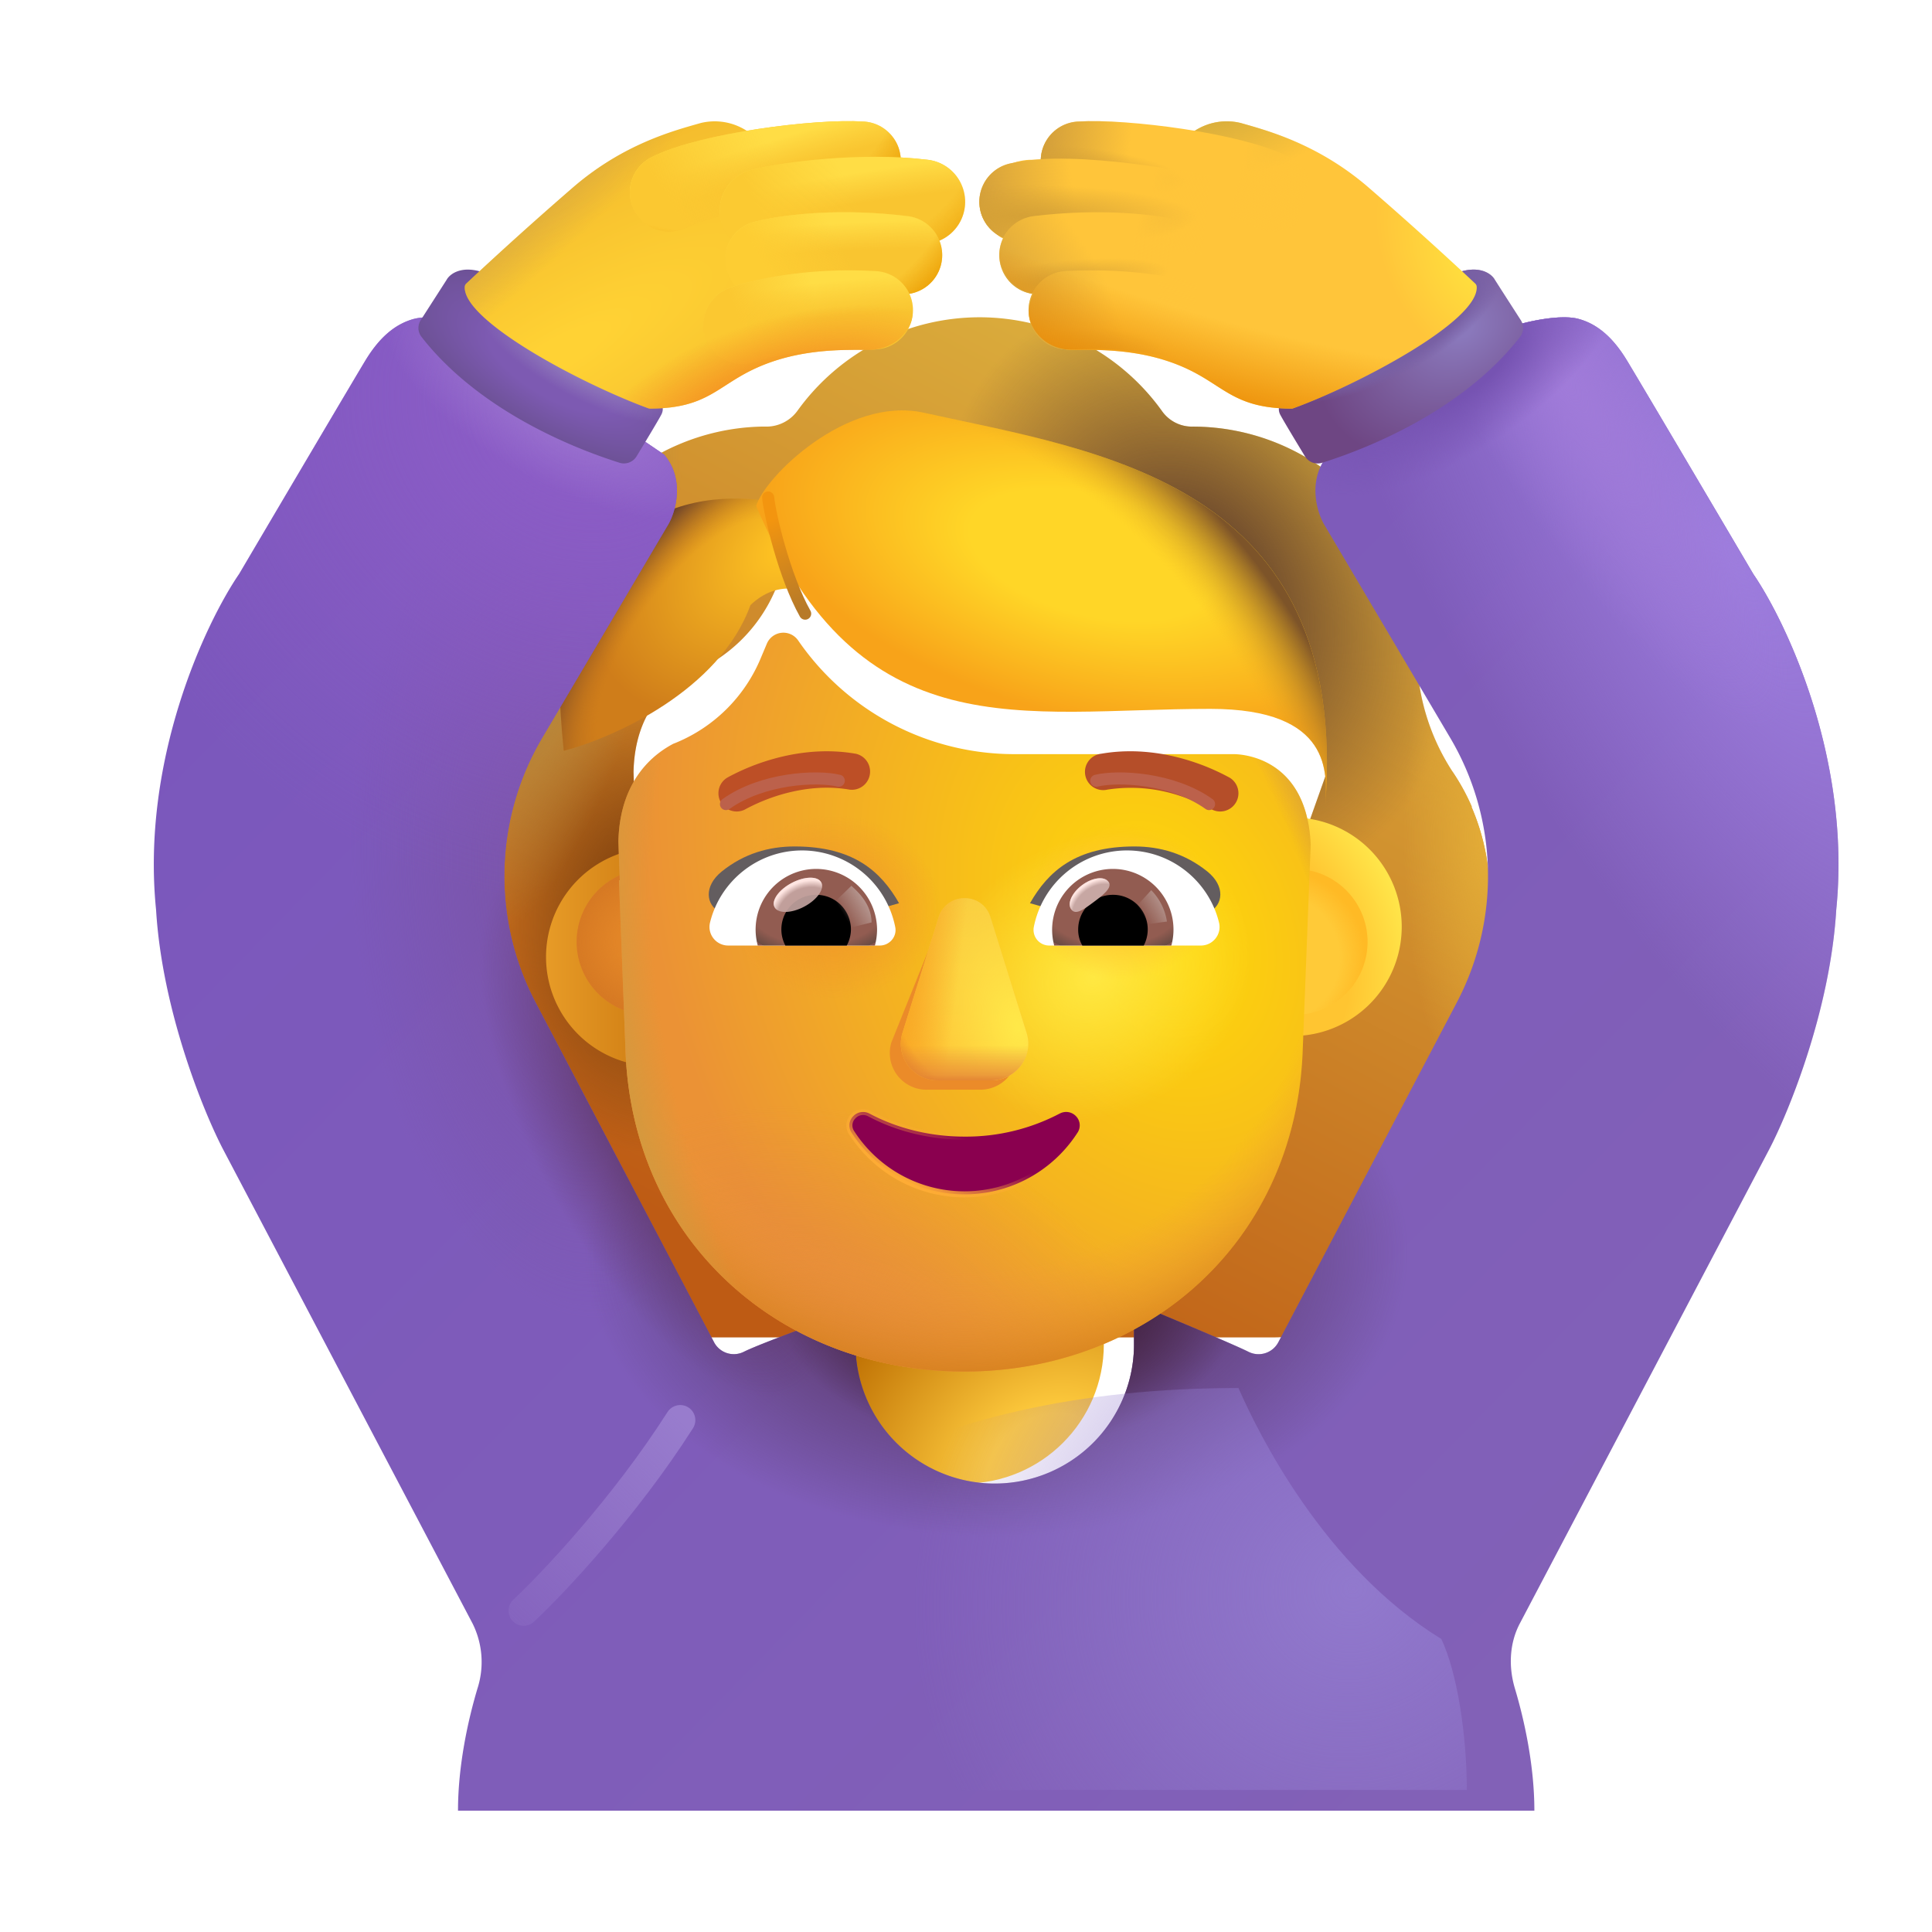 <svg width="32" height="32" fill="none" xmlns="http://www.w3.org/2000/svg"><g filter="url(#a)" fill-rule="evenodd" clip-rule="evenodd"><path d="M24.06 17.187c.24-.49.364-1.037.364-1.606 0-.526-.108-1.019-.302-1.469h.006a3.59 3.59 0 0 0-.316-.577l-.003-.003a3.645 3.645 0 0 1-.592-1.993v-.011a3.713 3.713 0 0 0-3.711-3.712.607.607 0 0 1-.513-.262 3.72 3.72 0 0 0-3.017-1.549 3.72 3.72 0 0 0-3.018 1.549.636.636 0 0 1-.512.262h-.096a3.713 3.713 0 0 0-3.616 3.712v.011c0 .706-.205 1.4-.592 1.993l-.003.004a3.712 3.712 0 0 0-.248 3.65c.08.16.08.354 0 .513a3.672 3.672 0 0 0-.364 1.583 3.615 3.615 0 0 0 3.62 3.62h9.656a3.615 3.615 0 0 0 3.621-3.62c0-.57-.136-1.105-.364-1.583a.579.579 0 0 1 0-.512ZM10.266 14.18h-.014l1.349 2.65c.138 3.153 1.369 0 4.375 0 3.005 0 4.316 3.51 4.455.357l1.278-3.598c-.06-1.4-1.076-1.498-1.278-1.498h-3.623c-1.43 0-2.78-.7-3.588-1.883a.297.297 0 0 0-.52.057l-.092.218a2.592 2.592 0 0 1-1.454 1.435c-.265.138-.888.551-.911 1.619l.011.344.012.299Z" fill="url(#b)"/><path d="M24.06 17.187c.24-.49.364-1.037.364-1.606 0-.526-.108-1.019-.302-1.469h.006a3.59 3.59 0 0 0-.316-.577l-.003-.003a3.645 3.645 0 0 1-.592-1.993v-.011a3.713 3.713 0 0 0-3.711-3.712.607.607 0 0 1-.513-.262 3.72 3.72 0 0 0-3.017-1.549 3.72 3.72 0 0 0-3.018 1.549.636.636 0 0 1-.512.262h-.096a3.713 3.713 0 0 0-3.616 3.712v.011c0 .706-.205 1.4-.592 1.993l-.003.004a3.712 3.712 0 0 0-.248 3.65c.08.16.08.354 0 .513a3.672 3.672 0 0 0-.364 1.583 3.615 3.615 0 0 0 3.62 3.62h9.656a3.615 3.615 0 0 0 3.621-3.62c0-.57-.136-1.105-.364-1.583a.579.579 0 0 1 0-.512ZM10.266 14.18h-.014l1.349 2.65c.138 3.153 1.369 0 4.375 0 3.005 0 4.316 3.51 4.455.357l1.278-3.598c-.06-1.4-1.076-1.498-1.278-1.498h-3.623c-1.43 0-2.78-.7-3.588-1.883a.297.297 0 0 0-.52.057l-.092.218a2.592 2.592 0 0 1-1.454 1.435c-.265.138-.888.551-.911 1.619l.011.344.012.299Z" fill="url(#c)"/><path d="M24.06 17.187c.24-.49.364-1.037.364-1.606 0-.526-.108-1.019-.302-1.469h.006a3.59 3.59 0 0 0-.316-.577l-.003-.003a3.645 3.645 0 0 1-.592-1.993v-.011a3.713 3.713 0 0 0-3.711-3.712.607.607 0 0 1-.513-.262 3.72 3.72 0 0 0-3.017-1.549 3.72 3.72 0 0 0-3.018 1.549.636.636 0 0 1-.512.262h-.096a3.713 3.713 0 0 0-3.616 3.712v.011c0 .706-.205 1.4-.592 1.993l-.003.004a3.712 3.712 0 0 0-.248 3.65c.08.16.08.354 0 .513a3.672 3.672 0 0 0-.364 1.583 3.615 3.615 0 0 0 3.62 3.62h9.656a3.615 3.615 0 0 0 3.621-3.62c0-.57-.136-1.105-.364-1.583a.579.579 0 0 1 0-.512ZM10.266 14.18h-.014l1.349 2.65c.138 3.153 1.369 0 4.375 0 3.005 0 4.316 3.51 4.455.357l1.278-3.598c-.06-1.4-1.076-1.498-1.278-1.498h-3.623c-1.43 0-2.78-.7-3.588-1.883a.297.297 0 0 0-.52.057l-.092.218a2.592 2.592 0 0 1-1.454 1.435c-.265.138-.888.551-.911 1.619l.011.344.012.299Z" fill="url(#d)"/><path d="M24.06 17.187c.24-.49.364-1.037.364-1.606 0-.526-.108-1.019-.302-1.469h.006a3.59 3.59 0 0 0-.316-.577l-.003-.003a3.645 3.645 0 0 1-.592-1.993v-.011a3.713 3.713 0 0 0-3.711-3.712.607.607 0 0 1-.513-.262 3.72 3.72 0 0 0-3.017-1.549 3.72 3.72 0 0 0-3.018 1.549.636.636 0 0 1-.512.262h-.096a3.713 3.713 0 0 0-3.616 3.712v.011c0 .706-.205 1.4-.592 1.993l-.003.004a3.712 3.712 0 0 0-.248 3.65c.08.16.08.354 0 .513a3.672 3.672 0 0 0-.364 1.583 3.615 3.615 0 0 0 3.62 3.62h9.656a3.615 3.615 0 0 0 3.621-3.62c0-.57-.136-1.105-.364-1.583a.579.579 0 0 1 0-.512ZM10.266 14.18h-.014l1.349 2.65c.138 3.153 1.369 0 4.375 0 3.005 0 4.316 3.51 4.455.357l1.278-3.598c-.06-1.4-1.076-1.498-1.278-1.498h-3.623c-1.43 0-2.78-.7-3.588-1.883a.297.297 0 0 0-.52.057l-.092.218a2.592 2.592 0 0 1-1.454 1.435c-.265.138-.888.551-.911 1.619l.011.344.012.299Z" fill="url(#e)"/><path d="M24.06 17.187c.24-.49.364-1.037.364-1.606 0-.526-.108-1.019-.302-1.469h.006a3.59 3.59 0 0 0-.316-.577l-.003-.003a3.645 3.645 0 0 1-.592-1.993v-.011a3.713 3.713 0 0 0-3.711-3.712.607.607 0 0 1-.513-.262 3.72 3.72 0 0 0-3.017-1.549 3.72 3.72 0 0 0-3.018 1.549.636.636 0 0 1-.512.262h-.096a3.713 3.713 0 0 0-3.616 3.712v.011c0 .706-.205 1.4-.592 1.993l-.003.004a3.712 3.712 0 0 0-.248 3.65c.08.16.08.354 0 .513a3.672 3.672 0 0 0-.364 1.583 3.615 3.615 0 0 0 3.62 3.62h9.656a3.615 3.615 0 0 0 3.621-3.62c0-.57-.136-1.105-.364-1.583a.579.579 0 0 1 0-.512ZM10.266 14.18h-.014l1.349 2.65c.138 3.153 1.369 0 4.375 0 3.005 0 4.316 3.51 4.455.357l1.278-3.598c-.06-1.4-1.076-1.498-1.278-1.498h-3.623c-1.43 0-2.78-.7-3.588-1.883a.297.297 0 0 0-.52.057l-.092.218a2.592 2.592 0 0 1-1.454 1.435c-.265.138-.888.551-.911 1.619l.011.344.012.299Z" fill="url(#f)"/></g><g filter="url(#g)"><path d="M10.47 8.834c.698-.622 1.706-.629 2.272-.528l.452 1.452c-.289-.044-.547.057-.764.264-.512 1.418-2.275 2.2-3.092 2.414-.17-1.678-.076-2.527 1.131-3.602Z" fill="url(#h)"/><path d="M10.47 8.834c.698-.622 1.706-.629 2.272-.528l.452 1.452c-.289-.044-.547.057-.764.264-.512 1.418-2.275 2.2-3.092 2.414-.17-1.678-.076-2.527 1.131-3.602Z" fill="url(#i)"/></g><g filter="url(#j)"><path d="M15.297 6.835c-1.274-.281-2.64 1.075-2.772 1.546 1.735 4.074 4.392 3.36 7.522 3.36 2.028 0 1.93 1.078 1.906 1.578.39-5.328-3.752-5.843-6.656-6.484Z" fill="url(#k)"/><path d="M15.297 6.835c-1.274-.281-2.64 1.075-2.772 1.546 1.735 4.074 4.392 3.36 7.522 3.36 2.028 0 1.93 1.078 1.906 1.578.39-5.328-3.752-5.843-6.656-6.484Z" fill="url(#l)"/></g><rect x="13.668" y="17.985" width="4.615" height="6.587" rx="2.307" fill="url(#m)"/><g filter="url(#n)"><path d="M6.367 5.28c.269-.07.742.028.945.085L10.5 7.53c.352.415.19.967.055 1.18L8.48 12.221a4.5 4.5 0 0 0-.11 4.382l2.96 5.634a.37.37 0 0 0 .492.152c.203-.101.82-.33 1.323-.515l.524-.195v.586a2.307 2.307 0 1 0 4.614 0v-.684c.672.276 1.662.692 1.894.808a.37.37 0 0 0 .493-.152l2.96-5.634a4.5 4.5 0 0 0-.11-4.382l-2.075-3.512c-.135-.213-.297-.765.055-1.18l3.188-2.164c.203-.057.676-.154.945-.086.336.086.594.329.812.688.175.287 1.47 2.48 2.094 3.539.563.823 1.625 3.088 1.375 5.563-.1 1.662-.781 3.338-1.11 3.968l-4.132 7.855c-.173.33-.187.719-.08 1.076.158.529.322 1.28.322 2.022H7.086c0-.743.164-1.493.322-2.022a1.432 1.432 0 0 0-.08-1.076l-4.133-7.855c-.328-.63-1.01-2.306-1.11-3.968-.25-2.476.813-4.74 1.376-5.563.625-1.06 1.919-3.252 2.094-3.54.218-.358.476-.6.812-.687Z" fill="url(#o)"/><path d="M6.367 5.28c.269-.07.742.028.945.085L10.5 7.53c.352.415.19.967.055 1.18L8.48 12.221a4.5 4.5 0 0 0-.11 4.382l2.96 5.634a.37.37 0 0 0 .492.152c.203-.101.82-.33 1.323-.515l.524-.195v.586a2.307 2.307 0 1 0 4.614 0v-.684c.672.276 1.662.692 1.894.808a.37.37 0 0 0 .493-.152l2.96-5.634a4.5 4.5 0 0 0-.11-4.382l-2.075-3.512c-.135-.213-.297-.765.055-1.18l3.188-2.164c.203-.057.676-.154.945-.086.336.086.594.329.812.688.175.287 1.47 2.48 2.094 3.539.563.823 1.625 3.088 1.375 5.563-.1 1.662-.781 3.338-1.11 3.968l-4.132 7.855c-.173.33-.187.719-.08 1.076.158.529.322 1.28.322 2.022H7.086c0-.743.164-1.493.322-2.022a1.432 1.432 0 0 0-.08-1.076l-4.133-7.855c-.328-.63-1.01-2.306-1.11-3.968-.25-2.476.813-4.74 1.376-5.563.625-1.06 1.919-3.252 2.094-3.54.218-.358.476-.6.812-.687Z" fill="url(#p)"/><path d="M6.367 5.28c.269-.07.742.028.945.085L10.5 7.53c.352.415.19.967.055 1.18L8.48 12.221a4.5 4.5 0 0 0-.11 4.382l2.96 5.634a.37.37 0 0 0 .492.152c.203-.101.82-.33 1.323-.515l.524-.195v.586a2.307 2.307 0 1 0 4.614 0v-.684c.672.276 1.662.692 1.894.808a.37.37 0 0 0 .493-.152l2.96-5.634a4.5 4.5 0 0 0-.11-4.382l-2.075-3.512c-.135-.213-.297-.765.055-1.18l3.188-2.164c.203-.057.676-.154.945-.086.336.086.594.329.812.688.175.287 1.47 2.48 2.094 3.539.563.823 1.625 3.088 1.375 5.563-.1 1.662-.781 3.338-1.11 3.968l-4.132 7.855c-.173.33-.187.719-.08 1.076.158.529.322 1.28.322 2.022H7.086c0-.743.164-1.493.322-2.022a1.432 1.432 0 0 0-.08-1.076l-4.133-7.855c-.328-.63-1.01-2.306-1.11-3.968-.25-2.476.813-4.74 1.376-5.563.625-1.06 1.919-3.252 2.094-3.54.218-.358.476-.6.812-.687Z" fill="url(#q)"/><path d="M6.367 5.28c.269-.07.742.028.945.085L10.5 7.53c.352.415.19.967.055 1.18L8.48 12.221a4.5 4.5 0 0 0-.11 4.382l2.96 5.634a.37.37 0 0 0 .492.152c.203-.101.82-.33 1.323-.515l.524-.195v.586a2.307 2.307 0 1 0 4.614 0v-.684c.672.276 1.662.692 1.894.808a.37.37 0 0 0 .493-.152l2.96-5.634a4.5 4.5 0 0 0-.11-4.382l-2.075-3.512c-.135-.213-.297-.765.055-1.18l3.188-2.164c.203-.057.676-.154.945-.086.336.086.594.329.812.688.175.287 1.47 2.48 2.094 3.539.563.823 1.625 3.088 1.375 5.563-.1 1.662-.781 3.338-1.11 3.968l-4.132 7.855c-.173.33-.187.719-.08 1.076.158.529.322 1.28.322 2.022H7.086c0-.743.164-1.493.322-2.022a1.432 1.432 0 0 0-.08-1.076l-4.133-7.855c-.328-.63-1.01-2.306-1.11-3.968-.25-2.476.813-4.74 1.376-5.563.625-1.06 1.919-3.252 2.094-3.54.218-.358.476-.6.812-.687Z" fill="url(#r)"/><path d="M6.367 5.28c.269-.07.742.028.945.085L10.5 7.53c.352.415.19.967.055 1.18L8.48 12.221a4.5 4.5 0 0 0-.11 4.382l2.96 5.634a.37.37 0 0 0 .492.152c.203-.101.82-.33 1.323-.515l.524-.195v.586a2.307 2.307 0 1 0 4.614 0v-.684c.672.276 1.662.692 1.894.808a.37.37 0 0 0 .493-.152l2.96-5.634a4.5 4.5 0 0 0-.11-4.382l-2.075-3.512c-.135-.213-.297-.765.055-1.18l3.188-2.164c.203-.057.676-.154.945-.086.336.086.594.329.812.688.175.287 1.47 2.48 2.094 3.539.563.823 1.625 3.088 1.375 5.563-.1 1.662-.781 3.338-1.11 3.968l-4.132 7.855c-.173.33-.187.719-.08 1.076.158.529.322 1.28.322 2.022H7.086c0-.743.164-1.493.322-2.022a1.432 1.432 0 0 0-.08-1.076l-4.133-7.855c-.328-.63-1.01-2.306-1.11-3.968-.25-2.476.813-4.74 1.376-5.563.625-1.06 1.919-3.252 2.094-3.54.218-.358.476-.6.812-.687Z" fill="url(#s)"/><path d="M6.367 5.28c.269-.07.742.028.945.085L10.5 7.53c.352.415.19.967.055 1.18L8.48 12.221a4.5 4.5 0 0 0-.11 4.382l2.96 5.634a.37.37 0 0 0 .492.152c.203-.101.82-.33 1.323-.515l.524-.195v.586a2.307 2.307 0 1 0 4.614 0v-.684c.672.276 1.662.692 1.894.808a.37.37 0 0 0 .493-.152l2.96-5.634a4.5 4.5 0 0 0-.11-4.382l-2.075-3.512c-.135-.213-.297-.765.055-1.18l3.188-2.164c.203-.057.676-.154.945-.086.336.086.594.329.812.688.175.287 1.47 2.48 2.094 3.539.563.823 1.625 3.088 1.375 5.563-.1 1.662-.781 3.338-1.11 3.968l-4.132 7.855c-.173.33-.187.719-.08 1.076.158.529.322 1.28.322 2.022H7.086c0-.743.164-1.493.322-2.022a1.432 1.432 0 0 0-.08-1.076l-4.133-7.855c-.328-.63-1.01-2.306-1.11-3.968-.25-2.476.813-4.74 1.376-5.563.625-1.06 1.919-3.252 2.094-3.54.218-.358.476-.6.812-.687Z" fill="url(#t)"/><path d="M6.367 5.28c.269-.07.742.028.945.085L10.5 7.53c.352.415.19.967.055 1.18L8.48 12.221a4.5 4.5 0 0 0-.11 4.382l2.96 5.634a.37.37 0 0 0 .492.152c.203-.101.82-.33 1.323-.515l.524-.195v.586a2.307 2.307 0 1 0 4.614 0v-.684c.672.276 1.662.692 1.894.808a.37.37 0 0 0 .493-.152l2.96-5.634a4.5 4.5 0 0 0-.11-4.382l-2.075-3.512c-.135-.213-.297-.765.055-1.18l3.188-2.164c.203-.057.676-.154.945-.086.336.086.594.329.812.688.175.287 1.47 2.48 2.094 3.539.563.823 1.625 3.088 1.375 5.563-.1 1.662-.781 3.338-1.11 3.968l-4.132 7.855c-.173.33-.187.719-.08 1.076.158.529.322 1.28.322 2.022H7.086c0-.743.164-1.493.322-2.022a1.432 1.432 0 0 0-.08-1.076l-4.133-7.855c-.328-.63-1.01-2.306-1.11-3.968-.25-2.476.813-4.74 1.376-5.563.625-1.06 1.919-3.252 2.094-3.54.218-.358.476-.6.812-.687Z" fill="url(#u)"/><path d="M6.367 5.28c.269-.07.742.028.945.085L10.5 7.53c.352.415.19.967.055 1.18L8.48 12.221a4.5 4.5 0 0 0-.11 4.382l2.96 5.634a.37.37 0 0 0 .492.152c.203-.101.82-.33 1.323-.515l.524-.195v.586a2.307 2.307 0 1 0 4.614 0v-.684c.672.276 1.662.692 1.894.808a.37.37 0 0 0 .493-.152l2.96-5.634a4.5 4.5 0 0 0-.11-4.382l-2.075-3.512c-.135-.213-.297-.765.055-1.18l3.188-2.164c.203-.057.676-.154.945-.086.336.086.594.329.812.688.175.287 1.47 2.48 2.094 3.539.563.823 1.625 3.088 1.375 5.563-.1 1.662-.781 3.338-1.11 3.968l-4.132 7.855c-.173.33-.187.719-.08 1.076.158.529.322 1.28.322 2.022H7.086c0-.743.164-1.493.322-2.022a1.432 1.432 0 0 0-.08-1.076l-4.133-7.855c-.328-.63-1.01-2.306-1.11-3.968-.25-2.476.813-4.74 1.376-5.563.625-1.06 1.919-3.252 2.094-3.54.218-.358.476-.6.812-.687Z" fill="url(#v)"/><path d="M6.367 5.28c.269-.07.742.028.945.085L10.5 7.53c.352.415.19.967.055 1.18L8.48 12.221a4.5 4.5 0 0 0-.11 4.382l2.96 5.634a.37.37 0 0 0 .492.152c.203-.101.82-.33 1.323-.515l.524-.195v.586a2.307 2.307 0 1 0 4.614 0v-.684c.672.276 1.662.692 1.894.808a.37.37 0 0 0 .493-.152l2.96-5.634a4.5 4.5 0 0 0-.11-4.382l-2.075-3.512c-.135-.213-.297-.765.055-1.18l3.188-2.164c.203-.057.676-.154.945-.086.336.086.594.329.812.688.175.287 1.47 2.48 2.094 3.539.563.823 1.625 3.088 1.375 5.563-.1 1.662-.781 3.338-1.11 3.968l-4.132 7.855c-.173.33-.187.719-.08 1.076.158.529.322 1.28.322 2.022H7.086c0-.743.164-1.493.322-2.022a1.432 1.432 0 0 0-.08-1.076l-4.133-7.855c-.328-.63-1.01-2.306-1.11-3.968-.25-2.476.813-4.74 1.376-5.563.625-1.06 1.919-3.252 2.094-3.54.218-.358.476-.6.812-.687Z" fill="url(#w)"/><path d="M6.367 5.28c.269-.07.742.028.945.085L10.5 7.53c.352.415.19.967.055 1.18L8.48 12.221a4.5 4.5 0 0 0-.11 4.382l2.96 5.634a.37.37 0 0 0 .492.152c.203-.101.82-.33 1.323-.515l.524-.195v.586a2.307 2.307 0 1 0 4.614 0v-.684c.672.276 1.662.692 1.894.808a.37.37 0 0 0 .493-.152l2.96-5.634a4.5 4.5 0 0 0-.11-4.382l-2.075-3.512c-.135-.213-.297-.765.055-1.18l3.188-2.164c.203-.057.676-.154.945-.086.336.086.594.329.812.688.175.287 1.47 2.48 2.094 3.539.563.823 1.625 3.088 1.375 5.563-.1 1.662-.781 3.338-1.11 3.968l-4.132 7.855c-.173.33-.187.719-.08 1.076.158.529.322 1.28.322 2.022H7.086c0-.743.164-1.493.322-2.022a1.432 1.432 0 0 0-.08-1.076l-4.133-7.855c-.328-.63-1.01-2.306-1.11-3.968-.25-2.476.813-4.74 1.376-5.563.625-1.06 1.919-3.252 2.094-3.54.218-.358.476-.6.812-.687Z" fill="url(#x)"/></g><path d="M7.397 4.635 6.97 5.3a.24.24 0 0 0 .01.278c.9 1.156 2.374 1.801 3.283 2.087a.244.244 0 0 0 .281-.107c.15-.248.354-.585.409-.69.069-.131-.029-.232-.086-.265L7.85 4.775l.125-.273c-.35-.106-.53.044-.578.133Z" fill="url(#y)"/><path d="M7.397 4.635 6.97 5.3a.24.24 0 0 0 .01.278c.9 1.156 2.374 1.801 3.283 2.087a.244.244 0 0 0 .281-.107c.15-.248.354-.585.409-.69.069-.131-.029-.232-.086-.265L7.85 4.775l.125-.273c-.35-.106-.53.044-.578.133Z" fill="url(#z)"/><path d="m24.76 4.635.428.666a.24.24 0 0 1-.01.278c-.899 1.156-2.373 1.801-3.283 2.087a.244.244 0 0 1-.28-.107c-.151-.248-.354-.585-.41-.69-.068-.131.03-.232.087-.265l3.015-1.829-.125-.273c.35-.106.531.044.578.133Z" fill="url(#A)"/><path d="m24.76 4.635.428.666a.24.24 0 0 1-.01.278c-.899 1.156-2.373 1.801-3.283 2.087a.244.244 0 0 1-.28-.107c-.151-.248-.354-.585-.41-.69-.068-.131.03-.232.087-.265l3.015-1.829-.125-.273c.35-.106.531.044.578.133Z" fill="url(#B)"/><path d="M9.515 3.084a60.682 60.682 0 0 0-1.79 1.611.08.08 0 0 0-.027.054c-.033.573 1.969 1.625 3.039 2.013.01.004.022.006.034.006.941-.005 1.104-.372 1.736-.664.726-.336 1.476-.309 1.867-.309.39 0 .602-.219.695-.414.064-.133.065-.316-.029-.523a.634.634 0 0 0 .442-.282.635.635 0 0 0 .056-.625c.156-.062.337-.304.313-.648-.038-.538-.563-.662-.782-.656h-.164c.013-.55-.585-.6-.814-.575l-1.717.098a.977.977 0 0 0-.766-.133c-.432.123-1.263.339-2.093 1.047Z" fill="url(#C)"/><path d="M9.515 3.084a60.682 60.682 0 0 0-1.79 1.611.08.08 0 0 0-.027.054c-.033.573 1.969 1.625 3.039 2.013.01.004.022.006.034.006.941-.005 1.104-.372 1.736-.664.726-.336 1.476-.309 1.867-.309.39 0 .602-.219.695-.414.064-.133.065-.316-.029-.523a.634.634 0 0 0 .442-.282.635.635 0 0 0 .056-.625c.156-.062.337-.304.313-.648-.038-.538-.563-.662-.782-.656h-.164c.013-.55-.585-.6-.814-.575l-1.717.098a.977.977 0 0 0-.766-.133c-.432.123-1.263.339-2.093 1.047Z" fill="url(#D)"/><path d="M22.643 3.084a60.796 60.796 0 0 1 1.79 1.611.08.08 0 0 1 .026.054c.033.573-1.968 1.625-3.038 2.013a.097.097 0 0 1-.034.006c-.941-.005-1.105-.372-1.736-.664-.727-.336-1.477-.309-1.867-.309-.391 0-.602-.219-.696-.414-.064-.133-.064-.316.03-.523a.634.634 0 0 1-.442-.282.635.635 0 0 1-.057-.625c-.156-.062-.336-.304-.312-.648.037-.538.562-.662.781-.656h.164c-.012-.55.585-.6.815-.575l1.716.098a.977.977 0 0 1 .766-.133c.432.123 1.263.339 2.094 1.047Z" fill="url(#E)"/><path d="M22.643 3.084a60.796 60.796 0 0 1 1.79 1.611.08.08 0 0 1 .026.054c.033.573-1.968 1.625-3.038 2.013a.097.097 0 0 1-.034.006c-.941-.005-1.105-.372-1.736-.664-.727-.336-1.477-.309-1.867-.309-.391 0-.602-.219-.696-.414-.064-.133-.064-.316.03-.523a.634.634 0 0 1-.442-.282.635.635 0 0 1-.057-.625c-.156-.062-.336-.304-.312-.648.037-.538.562-.662.781-.656h.164c-.012-.55.585-.6.815-.575l1.716.098a.977.977 0 0 1 .766-.133c.432.123 1.263.339 2.094 1.047Z" fill="url(#F)"/><g filter="url(#G)"><path d="M23.873 27.147c-1.95-1.2-3.036-3.417-3.36-4.157-5.174 0-9.28 1.97-10.406 6.657h14.188c0-.9-.156-1.938-.422-2.5Z" fill="url(#H)"/></g><g filter="url(#I)"><path d="M8.673 26.678c.48-.448 1.669-1.706 2.594-3.156" stroke="url(#J)" stroke-width=".5" stroke-linecap="round"/></g><path d="M11.082 3.186c.68-.344 2.469-.57 3.188-.524" stroke="#F9C530" stroke-width="1.3" stroke-linecap="round"/><path d="M11.082 3.186c.68-.344 2.469-.57 3.188-.524" stroke="url(#K)" stroke-width="1.3" stroke-linecap="round"/><path d="M11.082 3.186c.68-.344 2.469-.57 3.188-.524" stroke="url(#L)" stroke-width="1.3" stroke-linecap="round"/><path d="M11.082 3.186c.68-.344 2.469-.57 3.188-.524" stroke="url(#M)" stroke-width="1.3" stroke-linecap="round"/><path d="M21.076 3.186c-.68-.344-2.47-.57-3.188-.524" stroke="url(#N)" stroke-width="1.3" stroke-linecap="round"/><path d="M21.076 3.186c-.68-.344-2.47-.57-3.188-.524" stroke="url(#O)" stroke-width="1.3" stroke-linecap="round"/><path d="M21.076 3.186c-.68-.344-2.47-.57-3.188-.524" stroke="url(#P)" stroke-width="1.3" stroke-linecap="round"/><path d="M12.62 3.49c.43-.109 1.65-.273 2.666-.148" stroke="#F9C530" stroke-width="1.4" stroke-linecap="round"/><path d="M12.62 3.49c.43-.109 1.65-.273 2.666-.148" stroke="url(#Q)" stroke-width="1.4" stroke-linecap="round"/><path d="M12.62 3.49c.43-.109 1.65-.273 2.666-.148" stroke="url(#R)" stroke-width="1.4" stroke-linecap="round"/><path d="M12.62 3.49c.43-.109 1.65-.273 2.666-.148" stroke="url(#S)" stroke-width="1.4" stroke-linecap="round"/><path d="M20.126 3.608c-.43-.11-2.375-.477-3.255-.266" stroke="url(#T)" stroke-width="1.3" stroke-linecap="round"/><path d="M20.126 3.608c-.43-.11-2.375-.477-3.255-.266" stroke="url(#U)" stroke-width="1.3" stroke-linecap="round"/><path d="M20.126 3.608c-.43-.11-2.375-.477-3.255-.266" stroke="url(#V)" stroke-width="1.3" stroke-linecap="round"/><path d="M12.66 4.303c.43-.11 1.28-.203 2.296-.078" stroke="url(#W)" stroke-width="1.3" stroke-linecap="round"/><path d="M12.66 4.303c.43-.11 1.28-.203 2.296-.078" stroke="#F9C530" stroke-width="1.3" stroke-linecap="round"/><path d="M12.66 4.303c.43-.11 1.28-.203 2.296-.078" stroke="url(#X)" stroke-width="1.3" stroke-linecap="round"/><path d="M12.66 4.303c.43-.11 1.28-.203 2.296-.078" stroke="url(#Y)" stroke-width="1.3" stroke-linecap="round"/><path d="M12.66 4.303c.43-.11 1.28-.203 2.296-.078" stroke="url(#Z)" stroke-width="1.3" stroke-linecap="round"/><path d="M19.498 4.303c-.43-.11-1.281-.203-2.297-.078" stroke="url(#aa)" stroke-width="1.3" stroke-linecap="round"/><path d="M19.498 4.303c-.43-.11-1.281-.203-2.297-.078" stroke="url(#ab)" stroke-width="1.3" stroke-linecap="round"/><path d="M19.498 4.303c-.43-.11-1.281-.203-2.297-.078" stroke="url(#ac)" stroke-width="1.3" stroke-linecap="round"/><path d="M12.3 5.381c.274-.102 1.102-.305 2.172-.242" stroke="#F9C530" stroke-width="1.3" stroke-linecap="round"/><path d="M12.3 5.381c.274-.102 1.102-.305 2.172-.242" stroke="url(#ad)" stroke-width="1.3" stroke-linecap="round"/><path d="M12.3 5.381c.274-.102 1.102-.305 2.172-.242" stroke="url(#ae)" stroke-width="1.3" stroke-linecap="round"/><path d="M19.857 5.381c-.273-.102-1.101-.305-2.171-.242" stroke="url(#af)" stroke-width="1.3" stroke-linecap="round"/><path d="M19.857 5.381c-.273-.102-1.101-.305-2.171-.242" stroke="url(#ag)" stroke-width="1.3" stroke-linecap="round"/><path d="M19.857 5.381c-.273-.102-1.101-.305-2.171-.242" stroke="url(#ah)" stroke-width="1.3" stroke-linecap="round"/><path d="M22.643 3.084a60.796 60.796 0 0 1 1.79 1.611.08.08 0 0 1 .026.054c.033.573-1.968 1.625-3.038 2.013a.097.097 0 0 1-.034.006c-.941-.005-1.105-.372-1.736-.664-.727-.336-1.477-.309-1.867-.309-.391 0-.602-.219-.696-.414-.064-.133-.064-.316.03-.523a.634.634 0 0 1-.442-.282.635.635 0 0 1-.057-.625c-.156-.062-.336-.304-.312-.648.037-.538.562-.662.781-.656h.164c-.012-.55.585-.6.815-.575l1.716.098a.977.977 0 0 1 .766-.133c.432.123 1.263.339 2.094 1.047Z" fill="url(#ai)"/><path d="M9.515 3.084a60.682 60.682 0 0 0-1.79 1.611.08.08 0 0 0-.027.054c-.033.573 1.969 1.625 3.039 2.013.01.004.022.006.034.006.941-.005 1.104-.372 1.736-.664.726-.336 1.476-.309 1.867-.309.39 0 .602-.219.695-.414.064-.133.065-.316-.029-.523a.634.634 0 0 0 .442-.282.635.635 0 0 0 .056-.625c.156-.062.337-.304.313-.648-.038-.538-.563-.662-.782-.656h-.164c.013-.55-.585-.6-.814-.575l-1.717.098a.977.977 0 0 0-.766-.133c-.432.123-1.263.339-2.093 1.047Z" fill="url(#aj)"/><g filter="url(#ak)"><path d="M10.704 17.41a1.81 1.81 0 1 0 0-3.62 1.81 1.81 0 0 0 0 3.62Z" fill="url(#al)"/></g><g filter="url(#am)"><path d="M21.407 17.41a1.81 1.81 0 1 0 0-3.62 1.81 1.81 0 0 0 0 3.62Z" fill="url(#an)"/></g><g filter="url(#ao)"><path d="M21.407 16.809a1.209 1.209 0 1 0 0-2.417 1.209 1.209 0 0 0 0 2.417Z" fill="#FFCA38"/><path d="M21.407 16.809a1.209 1.209 0 1 0 0-2.417 1.209 1.209 0 0 0 0 2.417Z" fill="url(#ap)"/></g><g filter="url(#aq)"><path d="M10.726 16.809a1.209 1.209 0 1 0 0-2.417 1.209 1.209 0 0 0 0 2.417Z" fill="#E28527"/><path d="M10.726 16.809a1.209 1.209 0 1 0 0-2.417 1.209 1.209 0 0 0 0 2.417Z" fill="url(#ar)"/></g><g filter="url(#as)"><path d="M10.252 14.18h.014l-.012-.299-.011-.344c.023-1.068.646-1.48.911-1.619a.84.84 0 0 0 .058-.023 2.593 2.593 0 0 0 1.396-1.412l.092-.218a.297.297 0 0 1 .52-.057 4.346 4.346 0 0 0 3.588 1.883h3.623c.202 0 1.217.098 1.278 1.498l-.134 3.458c-.139 3.153-2.6 5.27-5.607 5.27-3.005 0-5.468-2.117-5.606-5.27l-.11-2.867Z" fill="url(#at)"/><path d="M10.252 14.18h.014l-.012-.299-.011-.344c.023-1.068.646-1.48.911-1.619a.84.84 0 0 0 .058-.023 2.593 2.593 0 0 0 1.396-1.412l.092-.218a.297.297 0 0 1 .52-.057 4.346 4.346 0 0 0 3.588 1.883h3.623c.202 0 1.217.098 1.278 1.498l-.134 3.458c-.139 3.153-2.6 5.27-5.607 5.27-3.005 0-5.468-2.117-5.606-5.27l-.11-2.867Z" fill="url(#au)"/><path d="M10.252 14.18h.014l-.012-.299-.011-.344c.023-1.068.646-1.48.911-1.619a.84.84 0 0 0 .058-.023 2.593 2.593 0 0 0 1.396-1.412l.092-.218a.297.297 0 0 1 .52-.057 4.346 4.346 0 0 0 3.588 1.883h3.623c.202 0 1.217.098 1.278 1.498l-.134 3.458c-.139 3.153-2.6 5.27-5.607 5.27-3.005 0-5.468-2.117-5.606-5.27l-.11-2.867Z" fill="url(#av)"/><path d="M10.252 14.18h.014l-.012-.299-.011-.344c.023-1.068.646-1.48.911-1.619a.84.84 0 0 0 .058-.023 2.593 2.593 0 0 0 1.396-1.412l.092-.218a.297.297 0 0 1 .52-.057 4.346 4.346 0 0 0 3.588 1.883h3.623c.202 0 1.217.098 1.278 1.498l-.134 3.458c-.139 3.153-2.6 5.27-5.607 5.27-3.005 0-5.468-2.117-5.606-5.27l-.11-2.867Z" fill="url(#aw)"/><path d="M10.252 14.18h.014l-.012-.299-.011-.344c.023-1.068.646-1.48.911-1.619a.84.84 0 0 0 .058-.023 2.593 2.593 0 0 0 1.396-1.412l.092-.218a.297.297 0 0 1 .52-.057 4.346 4.346 0 0 0 3.588 1.883h3.623c.202 0 1.217.098 1.278 1.498l-.134 3.458c-.139 3.153-2.6 5.27-5.607 5.27-3.005 0-5.468-2.117-5.606-5.27l-.11-2.867Z" fill="url(#ax)"/><path d="M10.252 14.18h.014l-.012-.299-.011-.344c.023-1.068.646-1.48.911-1.619a.84.84 0 0 0 .058-.023 2.593 2.593 0 0 0 1.396-1.412l.092-.218a.297.297 0 0 1 .52-.057 4.346 4.346 0 0 0 3.588 1.883h3.623c.202 0 1.217.098 1.278 1.498l-.134 3.458c-.139 3.153-2.6 5.27-5.607 5.27-3.005 0-5.468-2.117-5.606-5.27l-.11-2.867Z" fill="url(#ay)"/><path d="M10.252 14.18h.014l-.012-.299-.011-.344c.023-1.068.646-1.48.911-1.619a.84.84 0 0 0 .058-.023 2.593 2.593 0 0 0 1.396-1.412l.092-.218a.297.297 0 0 1 .52-.057 4.346 4.346 0 0 0 3.588 1.883h3.623c.202 0 1.217.098 1.278 1.498l-.134 3.458c-.139 3.153-2.6 5.27-5.607 5.27-3.005 0-5.468-2.117-5.606-5.27l-.11-2.867Z" fill="url(#az)"/></g><g filter="url(#aA)"><path d="m15.534 15.35-.769 1.913a.607.607 0 0 0 .586.786h.884c.415 0 .708-.399.586-.786l-.598-1.913c-.128-.424-.555-.424-.689 0Z" fill="#EB8B29"/></g><g filter="url(#aB)"><path d="m15.546 15.194-.598 1.913a.607.607 0 0 0 .585.787h.885c.415 0 .708-.4.586-.787l-.598-1.913c-.128-.424-.726-.424-.86 0Z" fill="url(#aC)"/><path d="m15.546 15.194-.598 1.913a.607.607 0 0 0 .585.787h.885c.415 0 .708-.4.586-.787l-.598-1.913c-.128-.424-.726-.424-.86 0Z" fill="url(#aD)"/><path d="m15.546 15.194-.598 1.913a.607.607 0 0 0 .585.787h.885c.415 0 .708-.4.586-.787l-.598-1.913c-.128-.424-.726-.424-.86 0Z" fill="url(#aE)"/><path d="m15.546 15.194-.598 1.913a.607.607 0 0 0 .585.787h.885c.415 0 .708-.4.586-.787l-.598-1.913c-.128-.424-.726-.424-.86 0Z" fill="url(#aF)"/></g><path d="m15.546 15.194-.598 1.913a.607.607 0 0 0 .585.787h.885c.415 0 .708-.4.586-.787l-.598-1.913c-.128-.424-.726-.424-.86 0Z" fill="url(#aG)"/><path d="m15.546 15.194-.598 1.913a.607.607 0 0 0 .585.787h.885c.415 0 .708-.4.586-.787l-.598-1.913c-.128-.424-.726-.424-.86 0Z" fill="url(#aH)"/><path d="M14.4 18.444a.224.224 0 0 0-.271.048.214.214 0 0 0-.023.27 2.224 2.224 0 0 0 3.74 0 .217.217 0 0 0-.023-.273.224.224 0 0 0-.27-.045h-.001a3.34 3.34 0 0 1-1.576.382c-.578 0-1.12-.139-1.576-.382Z" fill="#8A004F" stroke="url(#aI)" stroke-width=".1"/><g filter="url(#aJ)"><path d="M17.26 14.96c.3-.525.753-.94 1.73-.94.428 0 .84.119 1.208.415.302.244.261.557.027.674l-.625.357c-.734-.237-1.545-.269-2.34-.506Z" fill="#635D5F"/></g><g filter="url(#aK)"><path d="M14.691 14.96c-.299-.525-.753-.94-1.73-.94-.428 0-.84.119-1.207.415-.302.244-.262.557-.027.674l.625.357c.733-.237 1.544-.269 2.339-.506Z" fill="#635D5F"/></g><g filter="url(#aL)"><path d="m12.153 13.6-.005.003a.302.302 0 0 1-.31-.518h.002l.003-.003.01-.006.037-.02a3.669 3.669 0 0 1 .592-.248c.382-.122.917-.225 1.495-.123a.302.302 0 0 1-.105.594c-.45-.079-.88 0-1.207.104a3.087 3.087 0 0 0-.512.217Z" fill="#BD4F26"/></g><g filter="url(#aM)"><path fill-rule="evenodd" clip-rule="evenodd" d="m20.174 13.085-.155.26.155-.26a.302.302 0 0 1-.31.518l-.005-.003a3.091 3.091 0 0 0-.512-.217 2.555 2.555 0 0 0-1.207-.104.302.302 0 1 1-.105-.594c.578-.102 1.113 0 1.495.123a3.669 3.669 0 0 1 .628.268l.011.006.003.002.002.001Z" fill="#B54E29"/></g><path d="M18.666 14.086c.735 0 1.355.507 1.524 1.191.05.197-.1.384-.3.384h-2.511a.259.259 0 0 1-.256-.306 1.573 1.573 0 0 1 1.543-1.269Z" fill="#fff"/><path d="M18.433 14.392a1.004 1.004 0 0 1 .968 1.269h-1.94a1.008 1.008 0 0 1 .972-1.269Z" fill="url(#aN)"/><path d="M17.858 15.396c0-.32.256-.575.575-.575a.573.573 0 0 1 .511.84h-1.017a.52.52 0 0 1-.069-.265Z" fill="#000"/><g filter="url(#aO)"><path d="M18.36 14.604c.07.096-.079.213-.249.34-.17.127-.296.216-.367.12-.072-.095.008-.276.178-.403.17-.127.366-.152.437-.057Z" fill="#C7A7A3"/><path d="M18.36 14.604c.07.096-.079.213-.249.34-.17.127-.296.216-.367.12-.072-.095.008-.276.178-.403.17-.127.366-.152.437-.057Z" fill="url(#aP)"/></g><g filter="url(#aQ)"><path d="M19.328 15.264a.945.945 0 0 0-.26-.52l-.293.32.132.257.42-.057Z" fill="url(#aR)"/></g><path d="M13.286 14.086c-.735 0-1.356.507-1.525 1.191-.05.197.1.384.301.384h2.51c.16 0 .288-.146.256-.306a1.576 1.576 0 0 0-1.542-1.269Z" fill="#fff"/><path d="M13.518 14.392a1.004 1.004 0 0 0-.967 1.269h1.94a1.03 1.03 0 0 0 .036-.265 1.011 1.011 0 0 0-1.009-1.004Z" fill="url(#aS)"/><path d="M14.094 15.396a.573.573 0 0 0-.576-.575.573.573 0 0 0-.51.84h1.017a.571.571 0 0 0 .069-.265Z" fill="#000"/><g filter="url(#aT)"><path d="M14.436 15.278c0-.324-.264-.54-.335-.606l-.325.314.2.406.46-.114Z" fill="url(#aU)"/></g><g filter="url(#aV)" transform="rotate(-27.914 13.216 14.821)"><ellipse cx="13.216" cy="14.821" rx=".438" ry=".222" fill="#C7A7A3" fill-opacity=".9"/><ellipse cx="13.216" cy="14.821" rx=".438" ry=".222" fill="url(#aW)"/></g><g filter="url(#aX)"><path d="M18.158 12.931c.363-.088 1.265-.044 1.868.387" stroke="#BC614B" stroke-width=".2" stroke-linecap="round"/></g><g filter="url(#aY)"><path d="M13.893 12.931c-.363-.088-1.266-.044-1.869.387" stroke="#BC614B" stroke-width=".2" stroke-linecap="round"/></g><g filter="url(#aZ)"><path d="M12.723 8.24c.026.273.264 1.301.613 1.924" stroke="url(#ba)" stroke-width=".2" stroke-linecap="round"/></g><defs><radialGradient id="c" cx="0" cy="0" r="1" gradientUnits="userSpaceOnUse" gradientTransform="matrix(0 3.787 -2.538 0 10.428 16.079)"><stop offset=".333" stop-color="#8A4810"/><stop offset="1" stop-color="#8A4810" stop-opacity="0"/></radialGradient><radialGradient id="d" cx="0" cy="0" r="1" gradientUnits="userSpaceOnUse" gradientTransform="rotate(59.036 .475 22.544) scale(5.102 3.853)"><stop offset=".256" stop-color="#704C2D"/><stop offset="1" stop-color="#704C2D" stop-opacity="0"/></radialGradient><radialGradient id="e" cx="0" cy="0" r="1" gradientUnits="userSpaceOnUse" gradientTransform="rotate(104.928 .17 8.995) scale(5.353 1.693)"><stop stop-color="#AE8B45"/><stop offset="1" stop-color="#AE8B45" stop-opacity="0"/></radialGradient><radialGradient id="f" cx="0" cy="0" r="1" gradientUnits="userSpaceOnUse" gradientTransform="matrix(-1.425 0 0 -4.594 24.424 14.6)"><stop stop-color="#E4AD37"/><stop offset="1" stop-color="#E4AD37" stop-opacity="0"/></radialGradient><radialGradient id="h" cx="0" cy="0" r="1" gradientUnits="userSpaceOnUse" gradientTransform="matrix(-3.07 2.219 -1.347 -1.863 13.194 8.975)"><stop offset=".079" stop-color="#FFC423"/><stop offset="1" stop-color="#CF7D1A"/></radialGradient><radialGradient id="i" cx="0" cy="0" r="1" gradientUnits="userSpaceOnUse" gradientTransform="matrix(-1.484 -1.062 2.529 -3.533 11.53 10.647)"><stop offset=".555" stop-color="#B86C1B" stop-opacity="0"/><stop offset="1" stop-color="#4E302E"/></radialGradient><radialGradient id="k" cx="0" cy="0" r="1" gradientUnits="userSpaceOnUse" gradientTransform="rotate(104.389 5.48 11.616) scale(3.388 7.069)"><stop offset=".293" stop-color="#FFD627"/><stop offset=".796" stop-color="#F8A319"/></radialGradient><radialGradient id="l" cx="0" cy="0" r="1" gradientUnits="userSpaceOnUse" gradientTransform="matrix(5.219 -3.417 4.953 7.565 16.125 13.475)"><stop offset=".808" stop-color="#F1B31F" stop-opacity="0"/><stop offset="1" stop-color="#7D5429"/></radialGradient><radialGradient id="m" cx="0" cy="0" r="1" gradientUnits="userSpaceOnUse" gradientTransform="rotate(-129.643 14.383 8.104) scale(3.734 4.545)"><stop offset=".23" stop-color="#FFCC3E"/><stop offset="1" stop-color="#BD6E02"/></radialGradient><radialGradient id="p" cx="0" cy="0" r="1" gradientUnits="userSpaceOnUse" gradientTransform="matrix(0 4.719 -6.835 0 16 20.756)"><stop offset=".344" stop-color="#5C3669"/><stop offset="1" stop-color="#523961" stop-opacity="0"/></radialGradient><radialGradient id="q" cx="0" cy="0" r="1" gradientUnits="userSpaceOnUse" gradientTransform="rotate(150.852 12.96 8.252) scale(11.164 29.685)"><stop stop-color="#9D7DDE"/><stop offset=".435" stop-color="#9D7DDE" stop-opacity="0"/></radialGradient><radialGradient id="r" cx="0" cy="0" r="1" gradientUnits="userSpaceOnUse" gradientTransform="matrix(-4.5 .312 -.612 -8.809 8.985 14.584)"><stop stop-color="#7A53A4"/><stop offset=".821" stop-color="#7A53A4" stop-opacity="0"/></radialGradient><radialGradient id="s" cx="0" cy="0" r="1" gradientUnits="userSpaceOnUse" gradientTransform="matrix(-4.25 6.938 -7.497 -4.593 9.173 6.772)"><stop stop-color="#8E5DC8"/><stop offset="1" stop-color="#8E5DC8" stop-opacity="0"/></radialGradient><radialGradient id="t" cx="0" cy="0" r="1" gradientUnits="userSpaceOnUse" gradientTransform="rotate(120.342 2.473 5.772) scale(1.395 3.263)"><stop stop-color="#A07BD3"/><stop offset="1" stop-color="#A07BD3" stop-opacity="0"/></radialGradient><radialGradient id="u" cx="0" cy="0" r="1" gradientUnits="userSpaceOnUse" gradientTransform="matrix(-1.889 1.015 -2.424 -4.512 10.375 18.694)"><stop stop-color="#5B325E"/><stop offset=".96" stop-color="#5B325E" stop-opacity="0"/></radialGradient><radialGradient id="v" cx="0" cy="0" r="1" gradientUnits="userSpaceOnUse" gradientTransform="rotate(59.077 7.488 25.014) scale(7.315 1.73)"><stop stop-color="#A27CDA"/><stop offset="1" stop-color="#A27CDA" stop-opacity="0"/></radialGradient><radialGradient id="w" cx="0" cy="0" r="1" gradientUnits="userSpaceOnUse" gradientTransform="rotate(56.64 6.071 24.922) scale(1.36 3.26)"><stop offset=".342" stop-color="#7653B2"/><stop offset="1" stop-color="#7653B2" stop-opacity="0"/></radialGradient><radialGradient id="x" cx="0" cy="0" r="1" gradientUnits="userSpaceOnUse" gradientTransform="matrix(0 2.5 -3.844 0 16.218 21.506)"><stop offset=".4" stop-color="#3F203A"/><stop offset="1" stop-color="#3F203A" stop-opacity="0"/></radialGradient><radialGradient id="y" cx="0" cy="0" r="1" gradientUnits="userSpaceOnUse" gradientTransform="rotate(120.064 2.835 5.694) scale(1.362 3.444)"><stop offset=".356" stop-color="#7D5AB2"/><stop offset="1" stop-color="#654D88"/></radialGradient><radialGradient id="z" cx="0" cy="0" r="1" gradientUnits="userSpaceOnUse" gradientTransform="rotate(118.264 2.99 5.89) scale(.515 1.797)"><stop offset=".341" stop-color="#8F78BB"/><stop offset="1" stop-color="#8F78BB" stop-opacity="0"/></radialGradient><radialGradient id="A" cx="0" cy="0" r="1" gradientUnits="userSpaceOnUse" gradientTransform="rotate(145.763 11.276 6.464) scale(2.64 1.857)"><stop offset=".061" stop-color="#8A78BB"/><stop offset="1" stop-color="#6E4683"/></radialGradient><radialGradient id="B" cx="0" cy="0" r="1" gradientUnits="userSpaceOnUse" gradientTransform="matrix(1.967 -1.03 .406 .776 22.907 5.387)"><stop offset=".766" stop-color="#7860A4"/><stop offset="1" stop-color="#7860A4" stop-opacity="0"/></radialGradient><radialGradient id="C" cx="0" cy="0" r="1" gradientUnits="userSpaceOnUse" gradientTransform="rotate(-29.297 15.837 -14.733) scale(9.176 2.524)"><stop offset=".088" stop-color="#FFD234"/><stop offset="1" stop-color="#F4BC2D"/></radialGradient><radialGradient id="D" cx="0" cy="0" r="1" gradientUnits="userSpaceOnUse" gradientTransform="matrix(1.251 1.352 -6.091 5.634 8.078 2.829)"><stop offset=".258" stop-color="#D1A345"/><stop offset="1" stop-color="#D1A345" stop-opacity="0"/></radialGradient><radialGradient id="E" cx="0" cy="0" r="1" gradientUnits="userSpaceOnUse" gradientTransform="matrix(-2.568 1.57 -2.49 -4.072 24.46 4.389)"><stop stop-color="#FFE23E"/><stop offset=".469" stop-color="#FFC53A"/></radialGradient><radialGradient id="F" cx="0" cy="0" r="1" gradientUnits="userSpaceOnUse" gradientTransform="matrix(.272 1.156 -2.428 .571 20.11 1.85)"><stop stop-color="#D4AB3C"/><stop offset="1" stop-color="#D4AB3C" stop-opacity="0"/></radialGradient><radialGradient id="H" cx="0" cy="0" r="1" gradientUnits="userSpaceOnUse" gradientTransform="rotate(145.941 7.18 16.593) scale(7.393 7.044)"><stop stop-color="#9179CD"/><stop offset="1" stop-color="#9179CD" stop-opacity="0"/></radialGradient><radialGradient id="K" cx="0" cy="0" r="1" gradientUnits="userSpaceOnUse" gradientTransform="rotate(-107.313 7.85 -2.96) scale(1.339 9.907)"><stop offset=".586" stop-color="#FFD843" stop-opacity="0"/><stop offset="1" stop-color="#FFDD45"/></radialGradient><radialGradient id="M" cx="0" cy="0" r="1" gradientUnits="userSpaceOnUse" gradientTransform="rotate(45.373 5.591 13.928) scale(4.52 4.417)"><stop offset=".819" stop-color="#ECA107" stop-opacity="0"/><stop offset=".956" stop-color="#ECA107"/></radialGradient><radialGradient id="P" cx="0" cy="0" r="1" gradientUnits="userSpaceOnUse" gradientTransform="rotate(96.905 7.712 9.344) scale(.378 1.73)"><stop stop-color="#D5A136"/><stop offset="1" stop-color="#D5A136" stop-opacity="0"/></radialGradient><radialGradient id="Q" cx="0" cy="0" r="1" gradientUnits="userSpaceOnUse" gradientTransform="rotate(-99.381 8.81 -3.925) scale(1.242 7.994)"><stop offset=".586" stop-color="#FFD843" stop-opacity="0"/><stop offset="1" stop-color="#FFDD45"/></radialGradient><radialGradient id="S" cx="0" cy="0" r="1" gradientUnits="userSpaceOnUse" gradientTransform="rotate(58.926 5.7 12.316) scale(4.251 4.172)"><stop offset=".776" stop-color="#ECA107" stop-opacity="0"/><stop offset=".956" stop-color="#ECA107"/></radialGradient><radialGradient id="V" cx="0" cy="0" r="1" gradientUnits="userSpaceOnUse" gradientTransform="rotate(90.318 6.676 10.203) scale(.528 2.915)"><stop stop-color="#D5A136"/><stop offset="1" stop-color="#D5A136" stop-opacity="0"/></radialGradient><radialGradient id="W" cx="0" cy="0" r="1" gradientUnits="userSpaceOnUse" gradientTransform="matrix(-.211 -.906 8.051 -1.874 13.97 4.444)"><stop offset=".22" stop-color="#FFD843" stop-opacity="0"/><stop offset="1" stop-color="#FFDD45"/></radialGradient><radialGradient id="X" cx="0" cy="0" r="1" gradientUnits="userSpaceOnUse" gradientTransform="rotate(-93.122 9.156 -4.353) scale(.861 7.639)"><stop offset=".463" stop-color="#FFD843" stop-opacity="0"/><stop offset="1" stop-color="#FFDD45"/></radialGradient><radialGradient id="Z" cx="0" cy="0" r="1" gradientUnits="userSpaceOnUse" gradientTransform="matrix(1.891 2.594 -2.741 1.998 13.251 2.584)"><stop offset=".803" stop-color="#ECA107" stop-opacity="0"/><stop offset=".956" stop-color="#ECA107"/></radialGradient><radialGradient id="ac" cx="0" cy="0" r="1" gradientUnits="userSpaceOnUse" gradientTransform="matrix(.039 .352 -1.87 .208 17.485 4.686)"><stop stop-color="#D5A136"/><stop offset="1" stop-color="#D5A136" stop-opacity="0"/></radialGradient><radialGradient id="ad" cx="0" cy="0" r="1" gradientUnits="userSpaceOnUse" gradientTransform="rotate(-96.842 9.49 -2.956) scale(1.424 6.742)"><stop offset=".586" stop-color="#FFD843" stop-opacity="0"/><stop offset="1" stop-color="#FFDD45"/></radialGradient><radialGradient id="ah" cx="0" cy="0" r="1" gradientUnits="userSpaceOnUse" gradientTransform="rotate(86.738 5.755 12.547) scale(.649 1.456)"><stop stop-color="#D5A136"/><stop offset="1" stop-color="#D5A136" stop-opacity="0"/></radialGradient><radialGradient id="ai" cx="0" cy="0" r="1" gradientUnits="userSpaceOnUse" gradientTransform="rotate(104.241 9.588 9.809) scale(4.358 15.548)"><stop offset=".598" stop-color="#EB8B05" stop-opacity="0"/><stop offset=".936" stop-color="#EB8B05"/></radialGradient><radialGradient id="aj" cx="0" cy="0" r="1" gradientUnits="userSpaceOnUse" gradientTransform="rotate(-107.186 9 -1.338) scale(1.586 3.378)"><stop offset=".448" stop-color="#F59522"/><stop offset="1" stop-color="#F59522" stop-opacity="0"/></radialGradient><radialGradient id="an" cx="0" cy="0" r="1" gradientUnits="userSpaceOnUse" gradientTransform="matrix(2.8 -1.273 1.554 3.419 20.52 16.095)"><stop offset=".572" stop-color="#FFC531"/><stop offset=".905" stop-color="#FFE549"/></radialGradient><radialGradient id="ap" cx="0" cy="0" r="1" gradientUnits="userSpaceOnUse" gradientTransform="rotate(-20.298 54.895 -51.123) scale(1.468)"><stop offset=".71" stop-color="#FFBA25" stop-opacity="0"/><stop offset="1" stop-color="#FFBA25"/></radialGradient><radialGradient id="ar" cx="0" cy="0" r="1" gradientUnits="userSpaceOnUse" gradientTransform="matrix(-1.209 0 0 -1.156 10.726 15.6)"><stop offset=".415" stop-color="#D67923" stop-opacity="0"/><stop offset="1" stop-color="#D67923"/></radialGradient><radialGradient id="at" cx="0" cy="0" r="1" gradientUnits="userSpaceOnUse" gradientTransform="rotate(155.244 7.95 9.604) scale(8.058 10.785)"><stop stop-color="#FFDA08"/><stop offset="1" stop-color="#EB9235"/></radialGradient><radialGradient id="au" cx="0" cy="0" r="1" gradientUnits="userSpaceOnUse" gradientTransform="rotate(152.124 7.099 10.138) scale(2.685 2.278)"><stop stop-color="#FFE842"/><stop offset="1" stop-color="#FFE842" stop-opacity="0"/></radialGradient><radialGradient id="av" cx="0" cy="0" r="1" gradientUnits="userSpaceOnUse" gradientTransform="matrix(.942 -4.551 5.775 1.195 13.523 22.627)"><stop stop-color="#E4883F"/><stop offset="1" stop-color="#E4883F" stop-opacity="0"/></radialGradient><radialGradient id="aw" cx="0" cy="0" r="1" gradientUnits="userSpaceOnUse" gradientTransform="matrix(0 7.969 -8.011 0 15.976 14.725)"><stop offset=".741" stop-color="#F19A3A" stop-opacity="0"/><stop offset="1" stop-color="#CF7A16"/></radialGradient><radialGradient id="ax" cx="0" cy="0" r="1" gradientUnits="userSpaceOnUse" gradientTransform="matrix(-6.101 1.687 -2.905 -10.504 16.682 16.86)"><stop offset=".877" stop-color="#D4993E" stop-opacity="0"/><stop offset="1" stop-color="#D4993E"/></radialGradient><radialGradient id="ay" cx="0" cy="0" r="1" gradientUnits="userSpaceOnUse" gradientTransform="matrix(0 -1.295 1.589 0 18.565 14.525)"><stop stop-color="#FFBB31"/><stop offset="1" stop-color="#FFBB31" stop-opacity="0"/></radialGradient><radialGradient id="az" cx="0" cy="0" r="1" gradientUnits="userSpaceOnUse" gradientTransform="matrix(0 -1.53 1.754 0 13.818 14.623)"><stop stop-color="#F09429"/><stop offset="1" stop-color="#F09429" stop-opacity="0"/></radialGradient><radialGradient id="aD" cx="0" cy="0" r="1" gradientUnits="userSpaceOnUse" gradientTransform="rotate(-105.892 14.853 2.144) scale(2.866 1.64)"><stop offset=".017" stop-color="#FFE848"/><stop offset="1" stop-color="#FFE848" stop-opacity="0"/></radialGradient><radialGradient id="aH" cx="0" cy="0" r="1" gradientUnits="userSpaceOnUse" gradientTransform="matrix(-1.442 1.03 -1.38 -1.931 16.3 16.614)"><stop offset=".797" stop-color="#E2802F" stop-opacity="0"/><stop offset="1" stop-color="#E2802F"/></radialGradient><radialGradient id="aN" cx="0" cy="0" r="1" gradientUnits="userSpaceOnUse" gradientTransform="matrix(0 .913 -1.452 0 18.43 14.929)"><stop offset=".802" stop-color="#925C51"/><stop offset="1" stop-color="#694B43"/><stop offset="1" stop-color="#804D49"/><stop offset="1" stop-color="#85534D"/></radialGradient><radialGradient id="aP" cx="0" cy="0" r="1" gradientUnits="userSpaceOnUse" gradientTransform="matrix(-.261 -.336 .463 -.359 18.174 15.023)"><stop offset=".766" stop-color="#FFE6E2" stop-opacity="0"/><stop offset=".966" stop-color="#FFE6E2"/></radialGradient><radialGradient id="aS" cx="0" cy="0" r="1" gradientUnits="userSpaceOnUse" gradientTransform="matrix(0 .913 -1.452 0 13.52 14.929)"><stop offset=".802" stop-color="#925C51"/><stop offset="1" stop-color="#694B43"/><stop offset="1" stop-color="#804D49"/><stop offset="1" stop-color="#85534D"/></radialGradient><radialGradient id="aW" cx="0" cy="0" r="1" gradientUnits="userSpaceOnUse" gradientTransform="matrix(-.009 -.556 .668 -.01 13.198 15.175)"><stop offset=".766" stop-color="#FFE6E2" stop-opacity="0"/><stop offset=".966" stop-color="#FFE6E2"/></radialGradient><linearGradient id="b" x1="21.256" y1="7.778" x2="13.629" y2="22.404" gradientUnits="userSpaceOnUse"><stop stop-color="#DBAE3D"/><stop offset="1" stop-color="#BE5B14"/></linearGradient><linearGradient id="o" x1="22.825" y1="30.777" x2=".452" y2="8.828" gradientUnits="userSpaceOnUse"><stop stop-color="#8261B7"/><stop offset="1" stop-color="#7A56BD"/></linearGradient><linearGradient id="J" x1="11.267" y1="23.522" x2="7.298" y2="27.647" gradientUnits="userSpaceOnUse"><stop stop-color="#987CCD"/><stop offset="1" stop-color="#987CCD" stop-opacity="0"/></linearGradient><linearGradient id="L" x1="10.522" y1="3.629" x2="12.654" y2="2.265" gradientUnits="userSpaceOnUse"><stop offset=".249" stop-color="#FBC831"/><stop offset="1" stop-color="#FBC831" stop-opacity="0"/></linearGradient><linearGradient id="N" x1="18.298" y1="2.397" x2="21.642" y2="3.186" gradientUnits="userSpaceOnUse"><stop offset=".664" stop-color="#FFC53A"/><stop offset="1" stop-color="#FFC53A" stop-opacity="0"/></linearGradient><linearGradient id="O" x1="17.251" y1="2.444" x2="18.704" y2="2.588" gradientUnits="userSpaceOnUse"><stop stop-color="#D29E3B"/><stop offset="1" stop-color="#D29E3B" stop-opacity="0"/></linearGradient><linearGradient id="R" x1="12.267" y1="3.897" x2="14.049" y2="3.055" gradientUnits="userSpaceOnUse"><stop offset=".224" stop-color="#FBCA32"/><stop offset="1" stop-color="#FDCD33" stop-opacity="0"/></linearGradient><linearGradient id="T" x1="17.183" y1="3.104" x2="20.001" y2="3.444" gradientUnits="userSpaceOnUse"><stop offset=".664" stop-color="#FFC53A"/><stop offset="1" stop-color="#FFC53A" stop-opacity="0"/></linearGradient><linearGradient id="U" x1="16.173" y1="3.49" x2="17.798" y2="3.297" gradientUnits="userSpaceOnUse"><stop stop-color="#D29E3B"/><stop offset="1" stop-color="#D29E3B" stop-opacity="0"/></linearGradient><linearGradient id="Y" x1="12.228" y1="4.523" x2="13.705" y2="3.638" gradientUnits="userSpaceOnUse"><stop offset=".249" stop-color="#FDCD33"/><stop offset="1" stop-color="#FDCD33" stop-opacity="0"/></linearGradient><linearGradient id="aa" x1="17.421" y1="4.093" x2="19.358" y2="4.487" gradientUnits="userSpaceOnUse"><stop offset=".664" stop-color="#FFC53A"/><stop offset="1" stop-color="#FFC53A" stop-opacity="0"/></linearGradient><linearGradient id="ab" x1="16.298" y1="4.834" x2="17.789" y2="3.798" gradientUnits="userSpaceOnUse"><stop stop-color="#D29E3B"/><stop offset="1" stop-color="#D29E3B" stop-opacity="0"/></linearGradient><linearGradient id="ae" x1="11.892" y1="5.787" x2="13.626" y2="5.254" gradientUnits="userSpaceOnUse"><stop offset=".249" stop-color="#FBC831"/><stop offset="1" stop-color="#FBC831" stop-opacity="0"/></linearGradient><linearGradient id="af" x1="17.894" y1="4.994" x2="19.781" y2="5.191" gradientUnits="userSpaceOnUse"><stop offset=".664" stop-color="#FFC53A"/><stop offset="1" stop-color="#FFC53A" stop-opacity="0"/></linearGradient><linearGradient id="ag" x1="16.831" y1="6.36" x2="18.687" y2="5.699" gradientUnits="userSpaceOnUse"><stop stop-color="#D29E3B"/><stop offset="1" stop-color="#D29E3B" stop-opacity="0"/></linearGradient><linearGradient id="al" x1="8.893" y1="15.699" x2="12.223" y2="15.699" gradientUnits="userSpaceOnUse"><stop stop-color="#E79B27"/><stop offset="1" stop-color="#B96201"/></linearGradient><linearGradient id="aC" x1="15.976" y1="17.894" x2="15.976" y2="14.876" gradientUnits="userSpaceOnUse"><stop stop-color="#FFC134"/><stop offset="1" stop-color="#F8C73F"/></linearGradient><linearGradient id="aE" x1="14.798" y1="17.036" x2="15.76" y2="17.154" gradientUnits="userSpaceOnUse"><stop stop-color="#F8A322"/><stop offset="1" stop-color="#F8A322" stop-opacity="0"/></linearGradient><linearGradient id="aF" x1="15.976" y1="17.997" x2="15.976" y2="17.311" gradientUnits="userSpaceOnUse"><stop stop-color="#E48538"/><stop offset="1" stop-color="#E48538" stop-opacity="0"/></linearGradient><linearGradient id="aG" x1="16.064" y1="17.968" x2="16.064" y2="17.811" gradientUnits="userSpaceOnUse"><stop stop-color="#E2802F"/><stop offset="1" stop-color="#E2802F" stop-opacity="0"/></linearGradient><linearGradient id="aI" x1="15.155" y1="19.659" x2="15.665" y2="18.678" gradientUnits="userSpaceOnUse"><stop stop-color="#FEAC35"/><stop offset="1" stop-color="#FEAC35" stop-opacity="0"/></linearGradient><linearGradient id="aR" x1="19.306" y1="14.989" x2="18.953" y2="15.207" gradientUnits="userSpaceOnUse"><stop stop-color="#B4948D"/><stop offset="1" stop-color="#B4948D" stop-opacity="0"/></linearGradient><linearGradient id="aU" x1="14.357" y1="14.989" x2="14.005" y2="15.207" gradientUnits="userSpaceOnUse"><stop stop-color="#B4948D"/><stop offset="1" stop-color="#B4948D" stop-opacity="0"/></linearGradient><linearGradient id="ba" x1="12.723" y1="8.627" x2="13.336" y2="10.06" gradientUnits="userSpaceOnUse"><stop stop-color="#F3950F"/><stop offset="1" stop-color="#B77A28"/></linearGradient><filter id="a" x="7.527" y="5.255" width="17.147" height="17.647" filterUnits="userSpaceOnUse" color-interpolation-filters="sRGB"><feFlood flood-opacity="0" result="BackgroundImageFix"/><feBlend in="SourceGraphic" in2="BackgroundImageFix" result="shape"/><feColorMatrix in="SourceAlpha" values="0 0 0 0 0 0 0 0 0 0 0 0 0 0 0 0 0 0 127 0" result="hardAlpha"/><feOffset dx=".25" dy="-.75"/><feGaussianBlur stdDeviation=".75"/><feComposite in2="hardAlpha" operator="arithmetic" k2="-1" k3="1"/><feColorMatrix values="0 0 0 0 0.749 0 0 0 0 0.455 0 0 0 0 0.043 0 0 0 1 0"/><feBlend in2="shape" result="effect1_innerShadow_4002_3714"/></filter><filter id="g" x="8.973" y="7.958" width="4.522" height="4.778" filterUnits="userSpaceOnUse" color-interpolation-filters="sRGB"><feFlood flood-opacity="0" result="BackgroundImageFix"/><feBlend in="SourceGraphic" in2="BackgroundImageFix" result="shape"/><feGaussianBlur stdDeviation=".15" result="effect1_foregroundBlur_4002_3714"/></filter><filter id="j" x="12.125" y="6.397" width="10.254" height="7.322" filterUnits="userSpaceOnUse" color-interpolation-filters="sRGB"><feFlood flood-opacity="0" result="BackgroundImageFix"/><feBlend in="SourceGraphic" in2="BackgroundImageFix" result="shape"/><feGaussianBlur stdDeviation=".2" result="effect1_foregroundBlur_4002_3714"/></filter><filter id="n" x="2.048" y="5.256" width="28.403" height="24.735" filterUnits="userSpaceOnUse" color-interpolation-filters="sRGB"><feFlood flood-opacity="0" result="BackgroundImageFix"/><feBlend in="SourceGraphic" in2="BackgroundImageFix" result="shape"/><feColorMatrix in="SourceAlpha" values="0 0 0 0 0 0 0 0 0 0 0 0 0 0 0 0 0 0 127 0" result="hardAlpha"/><feOffset dx=".5"/><feGaussianBlur stdDeviation="1"/><feComposite in2="hardAlpha" operator="arithmetic" k2="-1" k3="1"/><feColorMatrix values="0 0 0 0 0.388 0 0 0 0 0.278 0 0 0 0 0.62 0 0 0 1 0"/><feBlend in2="shape" result="effect1_innerShadow_4002_3714"/></filter><filter id="G" x="9.107" y="21.99" width="16.188" height="8.656" filterUnits="userSpaceOnUse" color-interpolation-filters="sRGB"><feFlood flood-opacity="0" result="BackgroundImageFix"/><feBlend in="SourceGraphic" in2="BackgroundImageFix" result="shape"/><feGaussianBlur stdDeviation=".5" result="effect1_foregroundBlur_4002_3714"/></filter><filter id="I" x="7.923" y="22.772" width="4.094" height="4.656" filterUnits="userSpaceOnUse" color-interpolation-filters="sRGB"><feFlood flood-opacity="0" result="BackgroundImageFix"/><feBlend in="SourceGraphic" in2="BackgroundImageFix" result="shape"/><feGaussianBlur stdDeviation=".25" result="effect1_foregroundBlur_4002_3714"/></filter><filter id="ak" x="8.893" y="13.79" width="3.771" height="3.871" filterUnits="userSpaceOnUse" color-interpolation-filters="sRGB"><feFlood flood-opacity="0" result="BackgroundImageFix"/><feBlend in="SourceGraphic" in2="BackgroundImageFix" result="shape"/><feColorMatrix in="SourceAlpha" values="0 0 0 0 0 0 0 0 0 0 0 0 0 0 0 0 0 0 127 0" result="hardAlpha"/><feOffset dx=".15" dy=".25"/><feGaussianBlur stdDeviation=".25"/><feComposite in2="hardAlpha" operator="arithmetic" k2="-1" k3="1"/><feColorMatrix values="0 0 0 0 0.835 0 0 0 0 0.627 0 0 0 0 0.306 0 0 0 1 0"/><feBlend in2="shape" result="effect1_innerShadow_4002_3714"/></filter><filter id="am" x="19.597" y="13.54" width="3.621" height="3.871" filterUnits="userSpaceOnUse" color-interpolation-filters="sRGB"><feFlood flood-opacity="0" result="BackgroundImageFix"/><feBlend in="SourceGraphic" in2="BackgroundImageFix" result="shape"/><feColorMatrix in="SourceAlpha" values="0 0 0 0 0 0 0 0 0 0 0 0 0 0 0 0 0 0 127 0" result="hardAlpha"/><feOffset dy="-.25"/><feGaussianBlur stdDeviation=".25"/><feComposite in2="hardAlpha" operator="arithmetic" k2="-1" k3="1"/><feColorMatrix values="0 0 0 0 0.937 0 0 0 0 0.576 0 0 0 0 0.341 0 0 0 1 0"/><feBlend in2="shape" result="effect1_innerShadow_4002_3714"/></filter><filter id="ao" x="19.698" y="13.892" width="3.417" height="3.417" filterUnits="userSpaceOnUse" color-interpolation-filters="sRGB"><feFlood flood-opacity="0" result="BackgroundImageFix"/><feBlend in="SourceGraphic" in2="BackgroundImageFix" result="shape"/><feGaussianBlur stdDeviation=".25" result="effect1_foregroundBlur_4002_3714"/></filter><filter id="aq" x="9.267" y="14.142" width="2.917" height="2.917" filterUnits="userSpaceOnUse" color-interpolation-filters="sRGB"><feFlood flood-opacity="0" result="BackgroundImageFix"/><feBlend in="SourceGraphic" in2="BackgroundImageFix" result="shape"/><feGaussianBlur stdDeviation=".125" result="effect1_foregroundBlur_4002_3714"/></filter><filter id="as" x="10.243" y="10.08" width="11.466" height="12.638" filterUnits="userSpaceOnUse" color-interpolation-filters="sRGB"><feFlood flood-opacity="0" result="BackgroundImageFix"/><feBlend in="SourceGraphic" in2="BackgroundImageFix" result="shape"/><feColorMatrix in="SourceAlpha" values="0 0 0 0 0 0 0 0 0 0 0 0 0 0 0 0 0 0 127 0" result="hardAlpha"/><feOffset dy=".4"/><feGaussianBlur stdDeviation=".3"/><feComposite in2="hardAlpha" operator="arithmetic" k2="-1" k3="1"/><feColorMatrix values="0 0 0 0 0.925 0 0 0 0 0.529 0 0 0 0 0.137 0 0 0 1 0"/><feBlend in2="shape" result="effect1_innerShadow_4002_3714"/></filter><filter id="aA" x="14.237" y="14.532" width="3.112" height="4.017" filterUnits="userSpaceOnUse" color-interpolation-filters="sRGB"><feFlood flood-opacity="0" result="BackgroundImageFix"/><feBlend in="SourceGraphic" in2="BackgroundImageFix" result="shape"/><feGaussianBlur stdDeviation=".25" result="effect1_foregroundBlur_4002_3714"/></filter><filter id="aB" x="14.67" y="14.626" width="2.612" height="3.517" filterUnits="userSpaceOnUse" color-interpolation-filters="sRGB"><feFlood flood-opacity="0" result="BackgroundImageFix"/><feBlend in="SourceGraphic" in2="BackgroundImageFix" result="shape"/><feGaussianBlur stdDeviation=".125" result="effect1_foregroundBlur_4002_3714"/></filter><filter id="aJ" x="17.061" y="14.02" width="3.352" height="1.446" filterUnits="userSpaceOnUse" color-interpolation-filters="sRGB"><feFlood flood-opacity="0" result="BackgroundImageFix"/><feBlend in="SourceGraphic" in2="BackgroundImageFix" result="shape"/><feColorMatrix in="SourceAlpha" values="0 0 0 0 0 0 0 0 0 0 0 0 0 0 0 0 0 0 127 0" result="hardAlpha"/><feOffset dx="-.2"/><feGaussianBlur stdDeviation=".2"/><feComposite in2="hardAlpha" operator="arithmetic" k2="-1" k3="1"/><feColorMatrix values="0 0 0 0 0.141 0 0 0 0 0.086 0 0 0 0 0.176 0 0 0 1 0"/><feBlend in2="shape" result="effect1_innerShadow_4002_3714"/></filter><filter id="aK" x="11.539" y="14.02" width="3.352" height="1.446" filterUnits="userSpaceOnUse" color-interpolation-filters="sRGB"><feFlood flood-opacity="0" result="BackgroundImageFix"/><feBlend in="SourceGraphic" in2="BackgroundImageFix" result="shape"/><feColorMatrix in="SourceAlpha" values="0 0 0 0 0 0 0 0 0 0 0 0 0 0 0 0 0 0 127 0" result="hardAlpha"/><feOffset dx=".2"/><feGaussianBlur stdDeviation=".125"/><feComposite in2="hardAlpha" operator="arithmetic" k2="-1" k3="1"/><feColorMatrix values="0 0 0 0 0.133 0 0 0 0 0.078 0 0 0 0 0.169 0 0 0 1 0"/><feBlend in2="shape" result="effect1_innerShadow_4002_3714"/></filter><filter id="aL" x="11.691" y="12.444" width="2.735" height="1.202" filterUnits="userSpaceOnUse" color-interpolation-filters="sRGB"><feFlood flood-opacity="0" result="BackgroundImageFix"/><feBlend in="SourceGraphic" in2="BackgroundImageFix" result="shape"/><feColorMatrix in="SourceAlpha" values="0 0 0 0 0 0 0 0 0 0 0 0 0 0 0 0 0 0 127 0" result="hardAlpha"/><feOffset dx=".2" dy="-.2"/><feGaussianBlur stdDeviation=".15"/><feComposite in2="hardAlpha" operator="arithmetic" k2="-1" k3="1"/><feColorMatrix values="0 0 0 0 0.682 0 0 0 0 0.267 0 0 0 0 0.071 0 0 0 1 0"/><feBlend in2="shape" result="effect1_innerShadow_4002_3714"/></filter><filter id="aM" x="17.786" y="12.444" width="2.735" height="1.203" filterUnits="userSpaceOnUse" color-interpolation-filters="sRGB"><feFlood flood-opacity="0" result="BackgroundImageFix"/><feBlend in="SourceGraphic" in2="BackgroundImageFix" result="shape"/><feColorMatrix in="SourceAlpha" values="0 0 0 0 0 0 0 0 0 0 0 0 0 0 0 0 0 0 127 0" result="hardAlpha"/><feOffset dx=".2" dy="-.2"/><feGaussianBlur stdDeviation=".15"/><feComposite in2="hardAlpha" operator="arithmetic" k2="-1" k3="1"/><feColorMatrix values="0 0 0 0 0.682 0 0 0 0 0.267 0 0 0 0 0.071 0 0 0 1 0"/><feBlend in2="shape" result="effect1_innerShadow_4002_3714"/></filter><filter id="aO" x="17.617" y="14.446" width=".86" height=".758" filterUnits="userSpaceOnUse" color-interpolation-filters="sRGB"><feFlood flood-opacity="0" result="BackgroundImageFix"/><feBlend in="SourceGraphic" in2="BackgroundImageFix" result="shape"/><feGaussianBlur stdDeviation=".05" result="effect1_foregroundBlur_4002_3714"/></filter><filter id="aQ" x="18.575" y="14.543" width=".953" height=".978" filterUnits="userSpaceOnUse" color-interpolation-filters="sRGB"><feFlood flood-opacity="0" result="BackgroundImageFix"/><feBlend in="SourceGraphic" in2="BackgroundImageFix" result="shape"/><feGaussianBlur stdDeviation=".1" result="effect1_foregroundBlur_4002_3714"/></filter><filter id="aT" x="13.576" y="14.472" width="1.06" height="1.12" filterUnits="userSpaceOnUse" color-interpolation-filters="sRGB"><feFlood flood-opacity="0" result="BackgroundImageFix"/><feBlend in="SourceGraphic" in2="BackgroundImageFix" result="shape"/><feGaussianBlur stdDeviation=".1" result="effect1_foregroundBlur_4002_3714"/></filter><filter id="aV" x="12.714" y="14.437" width="1.002" height=".768" filterUnits="userSpaceOnUse" color-interpolation-filters="sRGB"><feFlood flood-opacity="0" result="BackgroundImageFix"/><feBlend in="SourceGraphic" in2="BackgroundImageFix" result="shape"/><feGaussianBlur stdDeviation=".05" result="effect1_foregroundBlur_4002_3714"/></filter><filter id="aX" x="17.858" y="12.594" width="2.469" height="1.025" filterUnits="userSpaceOnUse" color-interpolation-filters="sRGB"><feFlood flood-opacity="0" result="BackgroundImageFix"/><feBlend in="SourceGraphic" in2="BackgroundImageFix" result="shape"/><feGaussianBlur stdDeviation=".1" result="effect1_foregroundBlur_4002_3714"/></filter><filter id="aY" x="11.724" y="12.594" width="2.469" height="1.025" filterUnits="userSpaceOnUse" color-interpolation-filters="sRGB"><feFlood flood-opacity="0" result="BackgroundImageFix"/><feBlend in="SourceGraphic" in2="BackgroundImageFix" result="shape"/><feGaussianBlur stdDeviation=".1" result="effect1_foregroundBlur_4002_3714"/></filter><filter id="aZ" x="12.423" y="7.94" width="1.213" height="2.524" filterUnits="userSpaceOnUse" color-interpolation-filters="sRGB"><feFlood flood-opacity="0" result="BackgroundImageFix"/><feBlend in="SourceGraphic" in2="BackgroundImageFix" result="shape"/><feGaussianBlur stdDeviation=".1" result="effect1_foregroundBlur_4002_3714"/></filter></defs></svg>